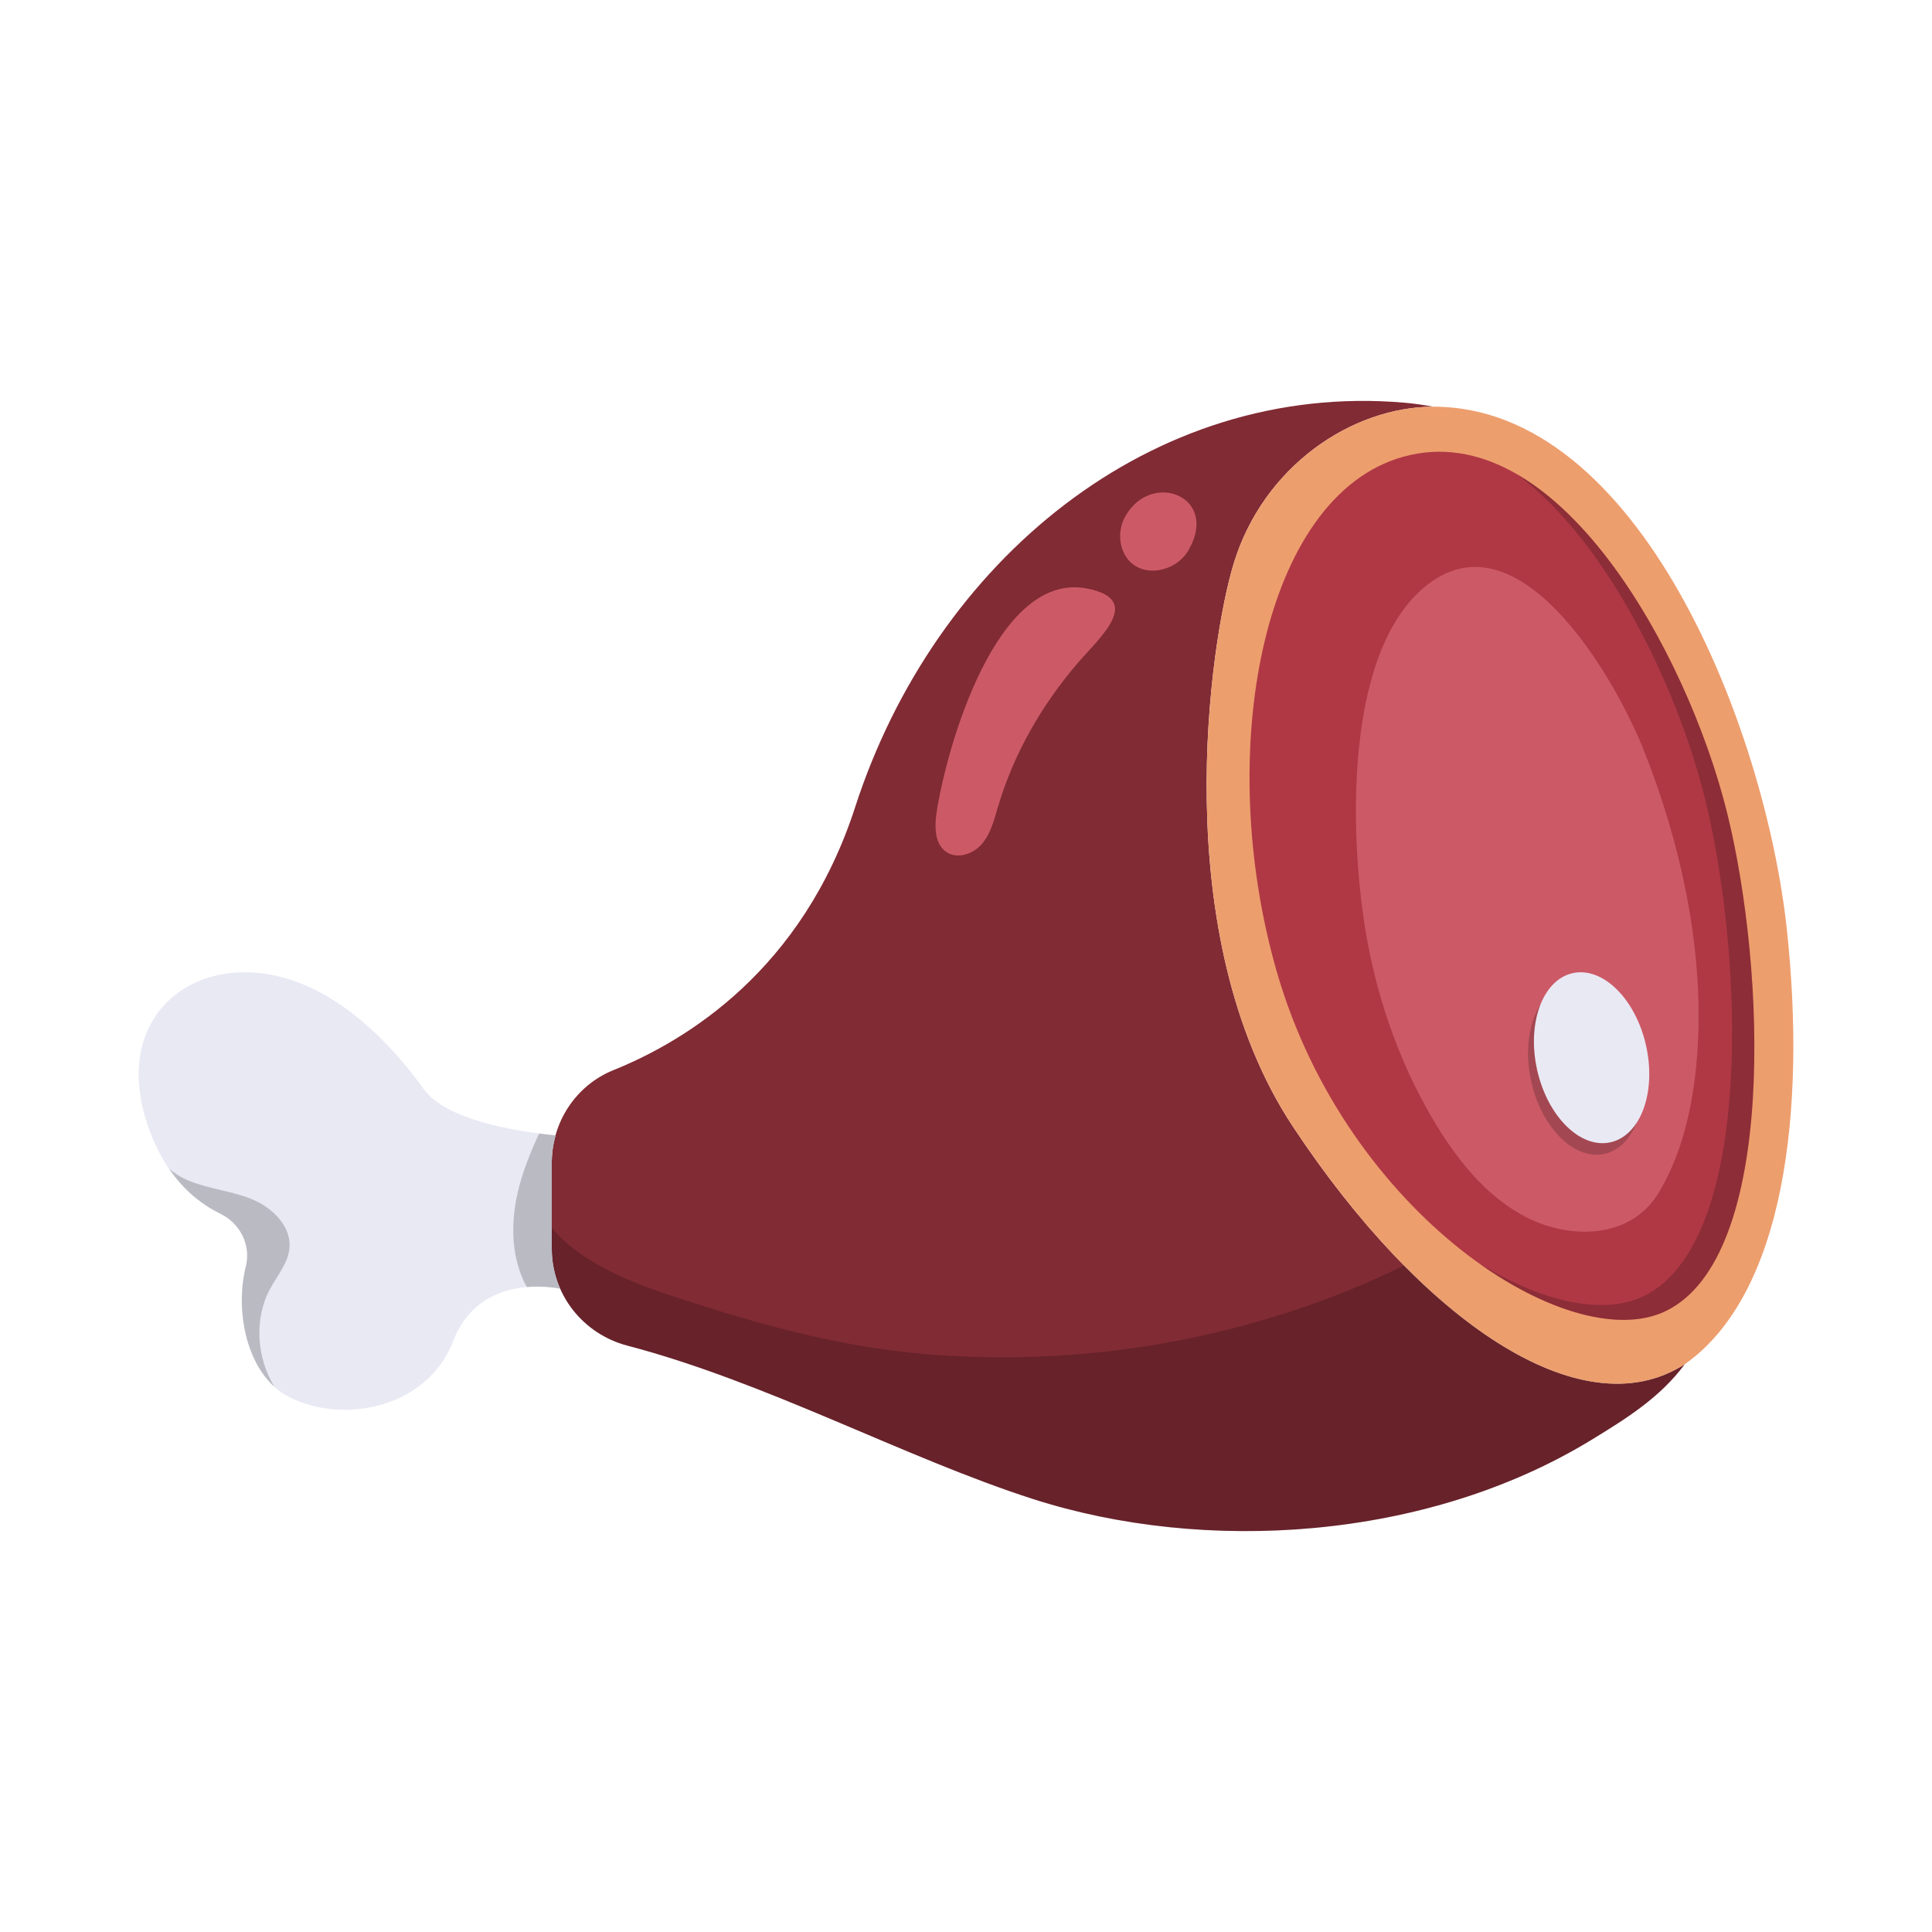 <svg xmlns="http://www.w3.org/2000/svg" xmlns:xlink="http://www.w3.org/1999/xlink" version="1.1" id="svg-edited-version" x="0px" y="0px" viewBox="0 0 595.28 595.28" enable-background="new 0 0 595.28 595.28" xml:space="preserve" class="injected-svg" data-src="https://preview.pixlr.com/images/svg/100/1/47e3f00b4e1f282526e70a332df1b7f074d21471589f5b86d971c369644557f2.svg">
<g>
	<path fill="#812B34" d="M398.405,347.176c-39.225-59.255-25.555-149.74-18.279-173.551c9.162-29.983,36.344-48.21,61.502-48.32   c-2.941-0.528-5.926-0.975-9.006-1.238c-77.894-6.677-144.659,48.962-169.14,124.63c-16.262,50.261-52.16,72.047-74.435,81.01   c-11.574,4.658-19.038,16.016-19.038,28.493v26.512c0,14.136,9.637,26.314,23.311,29.9c42.976,11.27,85.443,34.545,124.883,47.23   c52.838,16.995,121.233,12.91,172.189-18.229c10.711-6.547,21.055-12.978,28.689-23.252   C487.033,440.968,437.63,406.431,398.405,347.176z" originalFill="#812B34"/>
	<path fill="#ED9E6D" d="M550.575,286.53c-6.676-62.313-45.404-161.226-108.947-161.226c-25.158,0.11-52.34,18.336-61.502,48.32   c-7.275,23.811-20.945,114.296,18.279,173.551s88.628,93.792,120.677,73.186C549.921,398.66,556.531,342.118,550.575,286.53z" originalFill="#ED9E6D"/>
	<path fill="#B03845" d="M432.357,140.733c-43.515,12.102-58.463,91.215-38.909,158.841   c21.587,74.654,90.024,118.862,119.84,104.366c34.318-16.686,30.763-105.485,18.871-153.447   C519.772,200.532,479.347,127.665,432.357,140.733z" originalFill="#B03845"/>
	<path fill="#CC5A66" d="M420.629,286.017c-4.71-29.075-6.405-84.233,18.087-104.96c28.685-24.276,58.655,27.126,67.863,50.358   c11.031,27.833,18.313,60.069,16.52,91.005c-0.893,15.406-4.066,31.924-12.036,45.085c-8.633,14.253-27.059,14.429-40.502,7.682   c-12.588-6.316-22.009-18.229-29.406-30.905C430.834,326.6,423.97,306.641,420.629,286.017z M288.607,250.166   c-0.682,4.441-0.717,9.875,3.019,12.371c3.415,2.282,8.303,0.576,10.959-2.556s3.691-7.28,4.856-11.219   c4.903-16.573,13.505-31.536,24.743-44.602c6.858-7.976,20.233-19.425,2.739-22.826   C306.911,175.888,291.602,230.635,288.607,250.166z M366.031,169.784c-3.416,5.727-12.039,8.125-17.182,3.883   c-3.997-3.296-4.765-9.585-2.342-14.165c3.029-5.728,8.104-8.032,12.633-7.738C366.394,152.234,372.242,159.371,366.031,169.784z" originalFill="#CC5A66"/>
	<path fill="#E9E9F4" d="M172.626,397.095L172.626,397.095c0,0-24.594-5.687-32.938,16.013   c-8.346,21.699-35.887,25.871-51.744,16.691c-11.768-6.813-15.722-25.577-12.203-39.577c1.65-6.565-1.731-13.265-7.814-16.233   c-8.096-3.952-17.259-11.785-22.546-27.646c-9.181-27.541,6.677-45.902,28.376-46.736c21.699-0.835,41.729,15.021,56.75,35.887   c6.897,9.578,27.925,13.073,40.697,14.331c-0.754,2.691-1.193,5.497-1.193,8.376v26.512   C170.01,389.094,170.939,393.286,172.626,397.095z M484.553,299.847c-9.269,2.077-14.167,15.429-10.942,29.821   s13.353,24.376,22.621,22.299c9.269-2.076,14.168-15.428,10.942-29.82C503.949,307.754,493.821,297.77,484.553,299.847z" originalFill="#E9E9F4"/>
	<path opacity="0.2" d="M513.288,403.94c-13.781,6.7-35.814,0.836-57.658-14.758c19.506,12.101,38.455,16.179,50.792,10.181   c34.318-16.686,30.762-105.485,18.871-153.449c-8.454-34.097-29.971-78.857-57.719-99.693   c31.041,18.085,55.446,67.409,64.585,104.271C544.051,298.455,547.606,387.255,513.288,403.94z M496.231,351.967   c-9.269,2.077-19.396-7.906-22.621-22.299c-1.684-7.512-1.137-14.723,1.071-20.212c-3.665,5.671-4.976,14.496-2.897,23.771   c3.225,14.394,13.353,24.377,22.621,22.3c4.432-0.992,7.848-4.58,9.871-9.609C502.255,349.047,499.526,351.229,496.231,351.967z    M432.622,389.927c-45.421,22.244-96.954,31.47-147.303,27.313c-26.831-2.215-51.534-9.21-76.967-17.502   c-12.866-4.194-29.106-10.295-38.343-21.41v6.383c0,14.135,9.637,26.314,23.311,29.9c42.977,11.27,85.444,34.545,124.883,47.23   c52.838,16.995,121.233,12.91,172.188-18.229c10.712-6.547,21.055-12.978,28.69-23.252   C495.877,435.282,463.573,421.278,432.622,389.927z M172.626,397.096c0,0-4.497-1.034-10.294-0.529   c-0.38-0.684-0.742-1.377-1.063-2.087c-3.745-8.275-3.817-17.853-1.831-26.716c1.44-6.42,3.9-12.541,6.686-18.518   c1.791,0.231,3.499,0.422,5.08,0.577c-0.754,2.691-1.193,5.497-1.193,8.376v26.512C170.01,389.094,170.939,393.286,172.626,397.096   z M52.037,360.04c4.83,7.085,10.585,11.359,15.889,13.947c6.083,2.97,9.465,9.669,7.814,16.234   c-3.151,12.538-0.289,28.868,8.791,37.042c-5.489-9.018-6.338-20.991-1.221-30.313c2.229-4.061,5.483-7.833,5.876-12.447   c0.571-6.7-5.239-12.382-11.447-14.963s-13.103-3.141-19.338-5.657C56.141,362.969,53.929,361.656,52.037,360.04z" fill="#000000" originalFill="#000000"/>
</g>
</svg>